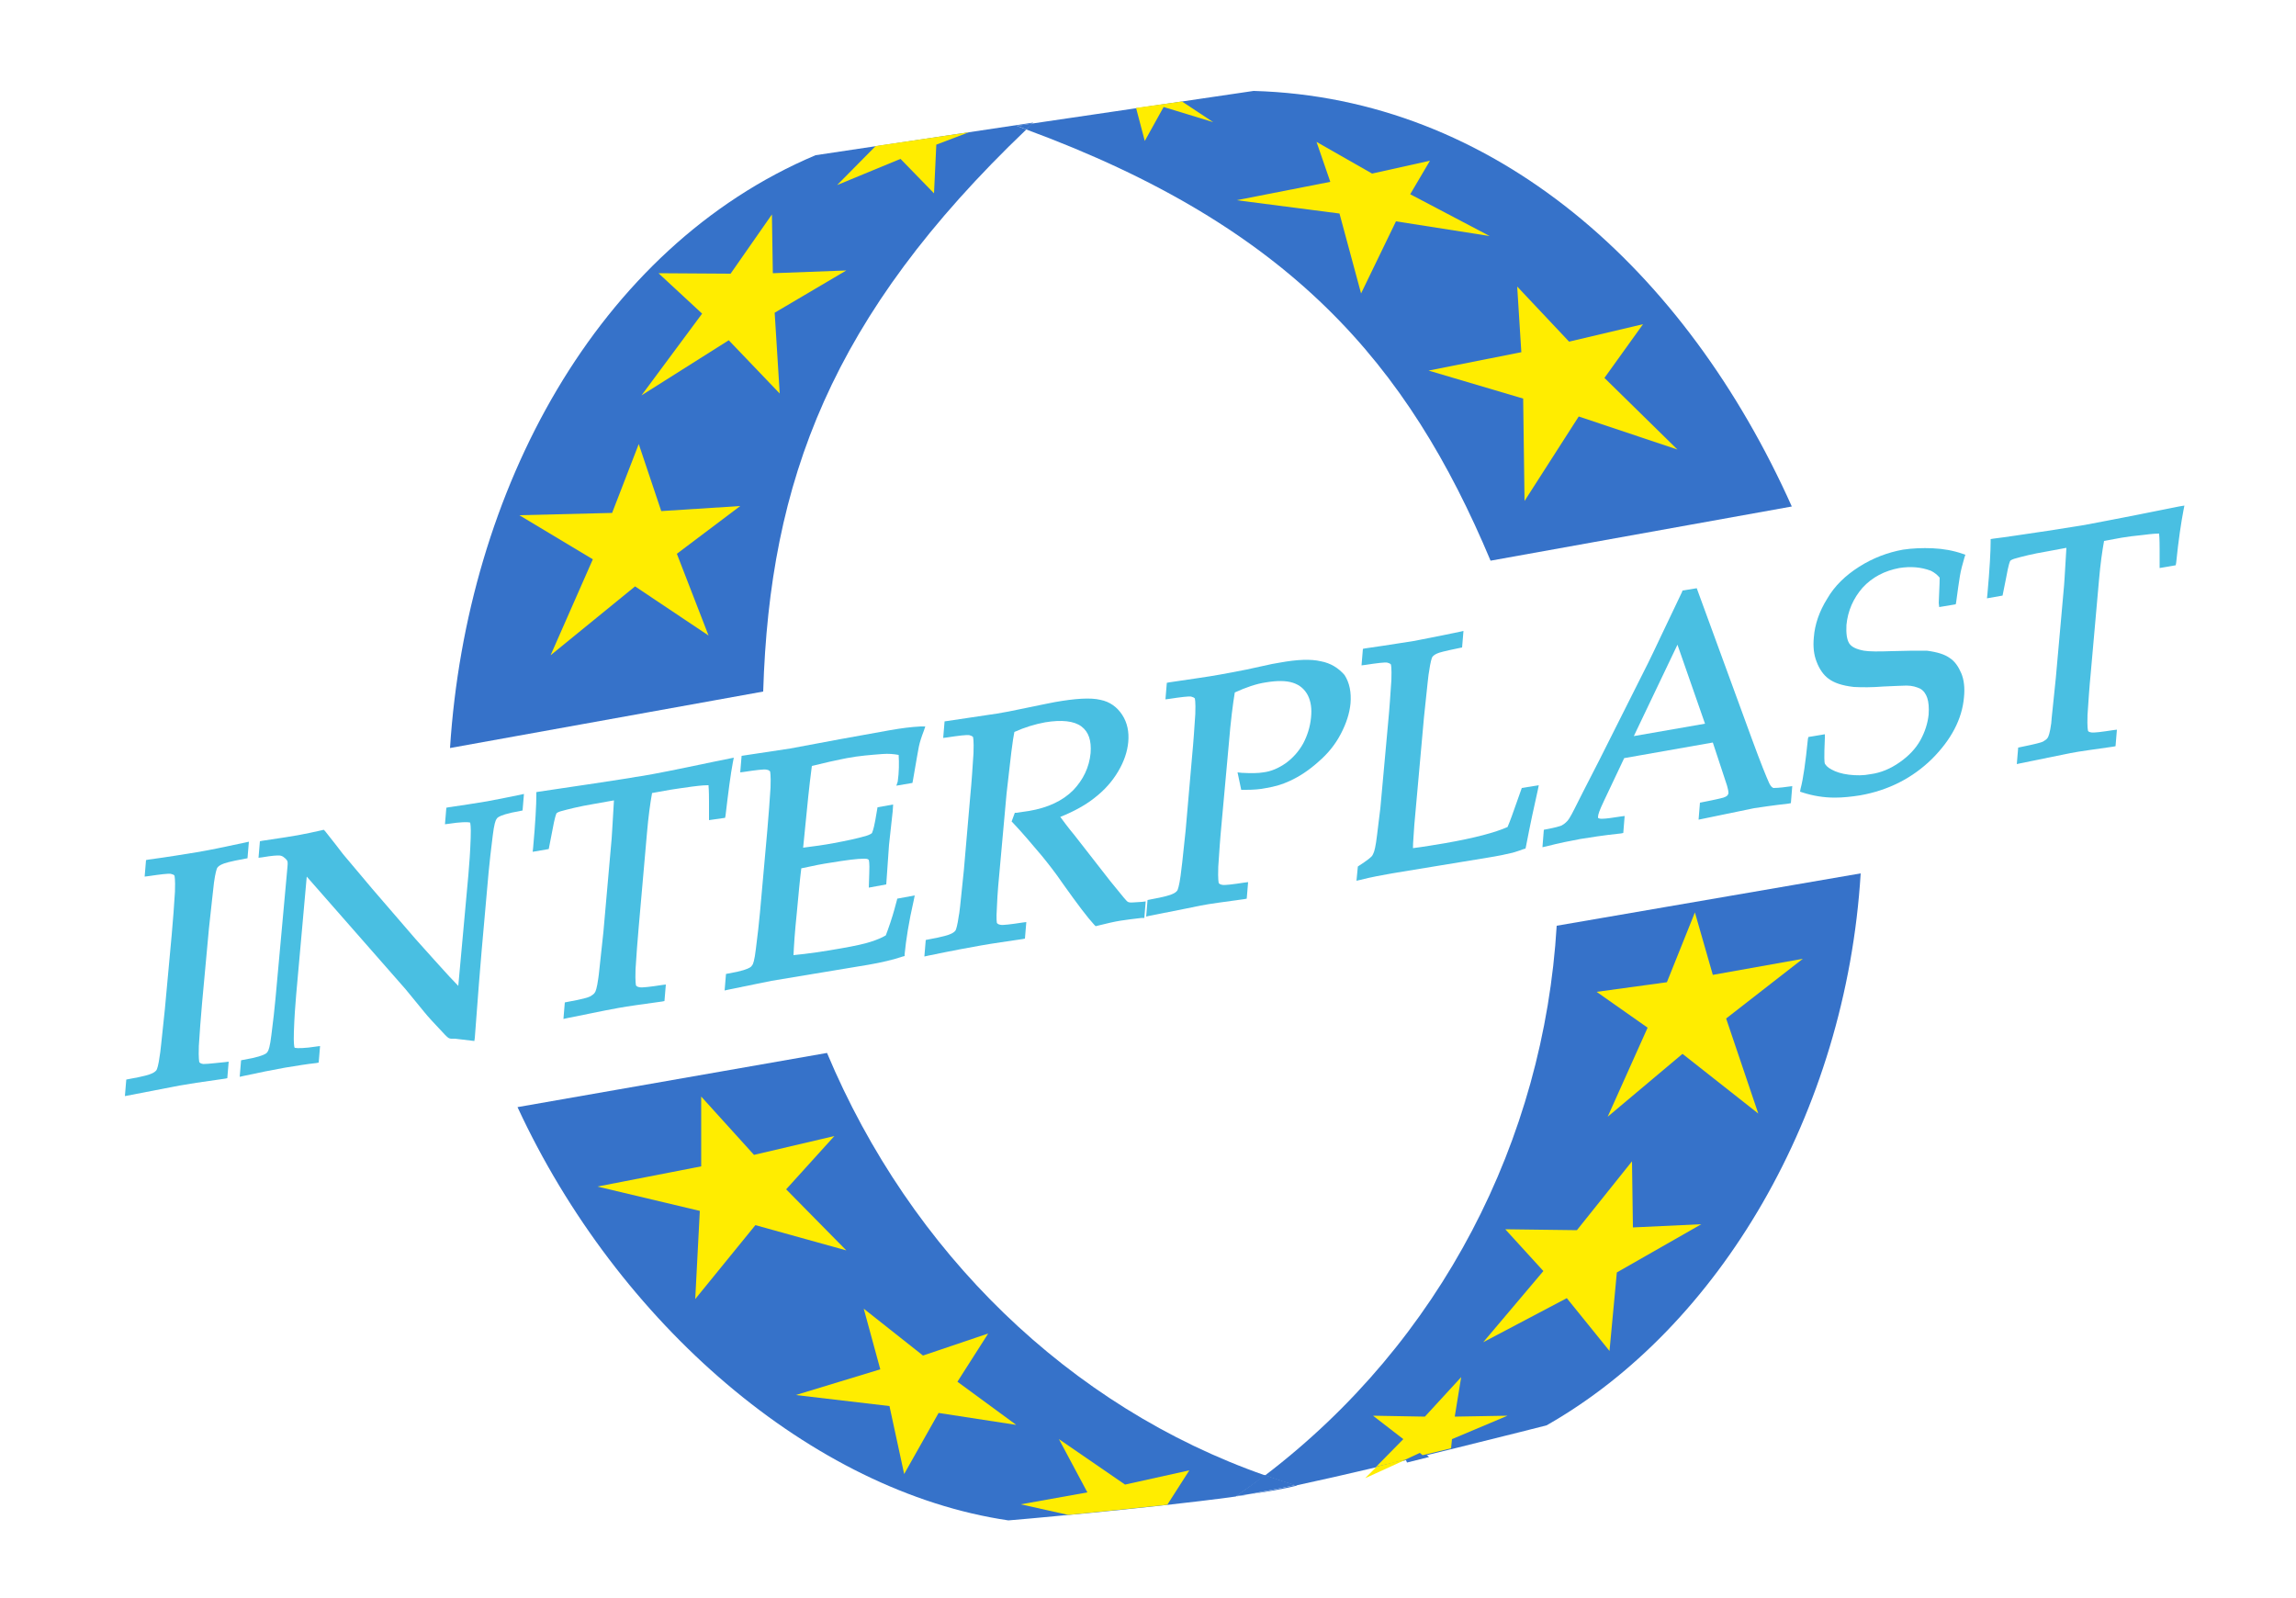 <?xml version="1.0" encoding="utf-8"?>
<!-- Generator: Adobe Illustrator 21.0.2, SVG Export Plug-In . SVG Version: 6.00 Build 0)  -->
<svg version="1.1" id="Calque_1" xmlns="http://www.w3.org/2000/svg" xmlns:xlink="http://www.w3.org/1999/xlink" x="0px" y="0px"
	 viewBox="0 0 500 348" style="enable-background:new 0 0 500 348;" xml:space="preserve">
<style type="text/css">
	.st0{fill:#49BFE2;}
	.st1{fill:#3672C9;}
	.st2{fill:#FFED00;}
</style>
<path class="st0" d="M44.5,231.7c-0.1,0-0.2,0-0.3,0c-0.6-0.1-0.7-0.3-0.8-0.4c0-0.1-0.2-0.6-0.1-3.5c0.2-3,0.4-6.1,0.7-9.3
	l1.5-16.3c0.5-4.4,1-9.4,1.1-10c0.3-2.2,0.6-3,0.7-3.2c0.2-0.3,0.6-0.6,1.1-0.8c0.4-0.2,1.6-0.6,5-1.2l0.5-0.1l0.3-3.6l-0.9,0.2
	c-4.6,1-8.1,1.7-10.5,2.1c-2.5,0.4-6,1-10.5,1.6l-0.5,0.1l-0.3,3.6l0.8-0.1c2.7-0.4,4.4-0.6,4.9-0.5c0.4,0.1,0.7,0.2,0.8,0.4
	c0,0.1,0.2,0.6,0.1,3.5c-0.2,3-0.4,6.1-0.7,9.3l-1.5,16.3c-0.8,7.6-1,9.6-1.1,10c-0.3,2.3-0.6,3-0.7,3.2c-0.2,0.3-0.6,0.6-1.1,0.8
	c-0.4,0.2-1.6,0.6-5,1.2l-0.5,0.1l-0.3,3.6l11.9-2.3c1.6-0.3,4.9-0.8,9.9-1.5l0.5-0.1l0.3-3.6l-0.8,0.1
	C46.9,231.5,45.3,231.7,44.5,231.7z"/>
<path class="st0" d="M106.1,174.5c-2.9,0.5-5.7,0.9-8.4,1.3l-0.5,0.1l-0.3,3.6l0.8-0.1c2.5-0.4,4.2-0.4,4.5-0.3
	c0.2,0,0.2,0.1,0.2,0.1c0,0.1,0.2,0.7,0.1,3.3c-0.1,3-0.3,5.7-0.5,8l-2.2,24.2c-0.6-0.6-1.2-1.3-2-2.1c-1.8-2-4.2-4.6-7.3-8.1
	l-9.4-10.9l-6.4-7.6c-0.8-1.1-2.1-2.7-3.9-5l-0.3-0.3l-0.4,0.1c-1.8,0.4-3.6,0.8-5.3,1.1c-1.1,0.2-3.6,0.6-7.7,1.2l-0.5,0.1
	l-0.3,3.6l0.8-0.1c2.3-0.4,3.2-0.4,3.6-0.4l0,0c0.4,0,0.7,0.1,1,0.3c0.7,0.5,0.9,0.9,0.9,1c0,0,0.1,0.3,0,1.2L60,217.4
	c-0.2,2.2-0.5,4.9-0.9,8c-0.3,2.5-0.6,3.3-0.8,3.6c-0.1,0.2-0.3,0.4-0.5,0.5c-0.5,0.3-1.8,0.8-4.8,1.3l-0.5,0.1l-0.3,3.6l0.9-0.2
	c3.2-0.7,6.2-1.3,9-1.8c2.5-0.4,4.8-0.8,6.8-1l0.5-0.1l0.3-3.6l-0.8,0.1c-2.5,0.4-4.2,0.4-4.6,0.3c-0.1,0-0.2-0.1-0.2-0.2
	s-0.2-0.7-0.1-3.3c0.1-3.1,0.3-5.8,0.5-8.1l2.3-25.7l21.5,24.5l4.1,5c0.8,1,2.1,2.4,3.9,4.3c0.9,1,1.2,1.2,1.3,1.3
	c0.2,0.1,0.4,0.2,0.7,0.2h0.8l4.2,0.5l0.1-0.7c0.7-9.5,1.2-15.7,1.5-19.1l1.5-16.9c0.2-2.2,0.5-4.8,0.9-8c0.3-2.5,0.6-3.3,0.8-3.6
	c0.1-0.2,0.3-0.4,0.5-0.5c0.5-0.3,1.8-0.8,4.7-1.3l0.5-0.1l0.3-3.6l-0.9,0.2C111.2,173.5,108.8,174,106.1,174.5z"/>
<path class="st0" d="M157.9,178.1l0.1-0.5c0.6-5.1,1.1-9,1.6-11.6l0.2-1l-1,0.2c-1.9,0.4-5,1-9.2,1.9c-5.8,1.2-9.6,1.9-11.2,2.1
	c-1.5,0.3-4.5,0.7-8.9,1.4c-5.5,0.8-9.5,1.4-12.1,1.8l-0.6,0.1v0.6c0,2.1-0.2,6-0.7,11.5l-0.1,0.9l3.5-0.6l0.8-4.1
	c0.5-2.8,0.8-3.5,0.9-3.7c0,0,0.2-0.2,0.8-0.4c1.8-0.5,4.2-1.1,7.2-1.6l4.5-0.8l-0.3,5.1c-0.1,1.1-0.1,2.2-0.2,3.2l-1.8,20.4
	c-0.7,6.3-1,9.5-1.1,10c-0.3,2.2-0.6,3-0.8,3.2c-0.2,0.3-0.5,0.5-1,0.8c-0.4,0.2-1.6,0.6-5,1.2l-0.5,0.1l-0.3,3.6l0.9-0.2
	c7.9-1.6,10.4-2.1,11.1-2.2c2.1-0.4,5.3-0.8,9.5-1.4l0.5-0.1l0.3-3.6l-0.8,0.1c-2.6,0.4-4.3,0.6-4.9,0.5c-0.6-0.1-0.7-0.3-0.8-0.4
	c0-0.1-0.2-0.6-0.1-3.5c0.2-3,0.4-6.1,0.7-9.3l1.8-20.5c0.3-3.5,0.7-6.4,1.1-8.6l3.9-0.7c1.1-0.2,2.8-0.4,4.8-0.7
	c2.3-0.3,3.1-0.3,3.4-0.3c0.1,0,0.2,0,0.2,0s0,0.1,0,0.2s0.1,0.8,0.1,3.3v4.1L157.9,178.1z"/>
<path class="st0" d="M195.2,171.1l3.5-0.6l0.1-0.5c0.8-4.6,1.2-7,1.3-7.4c0.2-1,0.6-2.2,1.1-3.5l0.3-0.9h-1
	c-2.1,0.1-4.3,0.4-6.6,0.8s-6,1.1-11.1,2l-10.7,2l-10.6,1.6l-0.3,3.6l0.8-0.1c2.6-0.4,4.3-0.6,4.9-0.5c0.6,0.1,0.7,0.3,0.8,0.4
	c0,0.1,0.2,0.6,0.1,3.5c-0.2,2.9-0.4,6-0.7,9.3l-1.6,17.9c-0.2,2.2-0.5,4.9-0.9,8c-0.3,2.5-0.6,3.3-0.8,3.5
	c-0.1,0.2-0.3,0.4-0.5,0.5c-0.5,0.3-1.7,0.8-4.7,1.3l-0.5,0.1l-0.3,3.6l0.9-0.2c3.8-0.8,8.9-1.8,9.3-1.9l21.1-3.5
	c2.9-0.5,5.4-1.1,7.5-1.8l0.4-0.1v-0.4c0.3-3.1,0.9-7,2-11.8l0.2-1l-3.8,0.7l-0.1,0.4c-0.3,1.1-0.7,2.7-1.4,4.8
	c-0.4,1.1-0.7,2.1-1,2.8c-1,0.6-2.1,1-3.3,1.4s-3.4,0.9-6.3,1.4c-3.9,0.7-7.4,1.2-10.5,1.5c0.1-2.2,0.3-5.2,0.7-9
	c0.4-4.3,0.7-7.6,1-9.9c2.7-0.6,4.8-1,6.2-1.2c3.6-0.6,6-0.9,7.4-0.9h0.2c0.5,0,0.8,0.1,0.9,0.3c0,0,0.2,0.5,0.1,2.8l-0.1,3.2
	l3.8-0.7l0.6-8.6l0.8-7.3l0.1-1.5l-3.4,0.6l-0.5,2.9c-0.4,2.2-0.7,2.6-0.7,2.7c-0.1,0.1-0.3,0.3-1.2,0.6c-2,0.6-4.4,1.1-7.1,1.6
	c-2.1,0.4-4.3,0.7-6.7,1l1.1-11c0.2-2.1,0.5-4.4,0.8-6.8c0.9-0.2,2.1-0.5,3.8-0.9c1.9-0.4,3.2-0.7,3.8-0.8c2.6-0.5,5.2-0.7,7.8-0.9
	c1.3-0.1,2.4,0,3.5,0.2c0.1,1.7,0.1,3.7-0.2,5.8L195.2,171.1z"/>
<path class="st0" d="M245.9,196.5c-0.1,0-0.2-0.1-0.3-0.1c-0.2-0.1-0.9-0.9-3.8-4.5l-7.8-10c-1.5-1.8-2.5-3.2-3.1-4
	c3-1.2,5.5-2.6,7.4-4.1c2.2-1.7,3.9-3.6,5.2-5.8c1.3-2.2,2-4.3,2.2-6.4c0.2-2.2-0.2-4.2-1.3-5.9c-1.1-1.7-2.7-2.9-4.8-3.3
	c-2.1-0.5-5.4-0.3-9.9,0.5c-0.6,0.1-2.5,0.5-6.4,1.3c-2.8,0.6-4.9,1-6.2,1.2l-11.4,1.7l-0.3,3.6l0.8-0.1c2.6-0.4,4.3-0.6,4.9-0.5
	c0.4,0.1,0.6,0.2,0.8,0.4c0,0.1,0.2,0.6,0.1,3.5c-0.2,3.1-0.4,6.2-0.7,9.3l-1.4,16.2c-0.8,8-1,9.6-1.1,9.9c-0.3,2.2-0.6,3-0.7,3.2
	c-0.2,0.3-0.6,0.6-1.1,0.8c-0.4,0.2-1.6,0.6-4.9,1.2l-0.5,0.1l-0.3,3.6l0.9-0.2c5.3-1.1,9.1-1.8,11.4-2.2c2.8-0.5,5.8-0.9,9.1-1.4
	l0.5-0.1l0.3-3.6l-0.8,0.1c-2.6,0.4-4.3,0.6-4.8,0.5c-0.6-0.1-0.7-0.3-0.8-0.4c0-0.1-0.2-0.6,0-3.5c0.1-2.9,0.4-6,0.7-9.2l1.4-15.5
	c0.5-4.2,1.1-9.8,1.2-10.2c0.1-1,0.3-2.1,0.5-3.2c2.2-1,4.5-1.7,6.7-2.1c3.6-0.6,6.3-0.3,7.9,0.9c1.6,1.2,2.2,3.1,2,5.8
	c-0.3,3.1-1.6,5.8-3.8,8.1c-2.3,2.3-5.5,3.8-9.6,4.5c-0.6,0.1-1.5,0.2-2.7,0.4H221l-0.7,1.9l0.3,0.3c2,2.1,4.1,4.6,6.3,7.2
	c1.3,1.6,2.9,3.6,4.6,6.1c3.2,4.5,5.4,7.4,6.8,8.9l0.3,0.3l0.4-0.1c2-0.5,3.7-0.9,5-1.1c1.3-0.2,2.8-0.4,4.6-0.6h0.6l0.3-3.6
	l-0.8,0.1C246.9,196.5,246.2,196.6,245.9,196.5z"/>
<path class="st0" d="M287.6,144c-2.1-0.5-5.1-0.4-8.9,0.3c-0.5,0.1-1.1,0.2-1.7,0.3l-5.5,1.2c-2.1,0.4-4,0.8-5.8,1.1
	c-2.7,0.5-6.5,1-11.1,1.7l-0.5,0.1l-0.3,3.6l0.8-0.1c2.6-0.4,4.3-0.6,4.8-0.5c0.4,0.1,0.6,0.2,0.8,0.4c0,0.1,0.2,0.6,0.1,3.4
	c-0.2,3-0.4,6.1-0.7,9.2l-1.4,16.1c-0.6,5.8-1,9.4-1.1,9.9c-0.3,2.2-0.6,3-0.7,3.2c-0.2,0.3-0.6,0.6-1.1,0.8
	c-0.4,0.2-1.6,0.6-4.9,1.2l-0.5,0.1l-0.3,3.6l0.9-0.2c6.5-1.3,10.2-2,11-2.2c2-0.4,5.2-0.8,9.5-1.4l0.5-0.1l0.3-3.6l-0.8,0.1
	c-2.6,0.4-4.3,0.6-4.8,0.5c-0.6-0.1-0.7-0.3-0.8-0.4c0-0.1-0.2-0.6-0.1-3.5c0.2-3,0.4-6.1,0.7-9.2l1.6-17.6c0.4-5,0.9-8.8,1.3-11.2
	c2.4-1.1,4.7-1.9,6.8-2.2c2.4-0.4,4.4-0.4,5.9,0.1s2.5,1.4,3.2,2.7c0.7,1.4,0.9,3,0.7,4.9c-0.2,2-0.8,3.9-1.7,5.6
	c-1,1.8-2.3,3.2-3.8,4.3c-1.6,1.1-3.2,1.8-4.9,2c-1.1,0.2-2.7,0.2-4.7,0.1l-0.9-0.1l0.8,3.8h1c1.6,0,3.1-0.1,4.5-0.4
	c1.8-0.3,3.5-0.8,5-1.5c2.2-1,4.3-2.4,6.3-4.2c2.1-1.8,3.7-3.8,4.9-6.1c1.2-2.3,1.9-4.5,2.1-6.6c0.2-2.4-0.2-4.5-1.3-6.2
	C291.5,145.5,289.8,144.4,287.6,144z"/>
<path class="st0" d="M329.2,177.8c-0.3,0.8-0.6,1.6-0.9,2.3c-2.7,1.2-7.2,2.4-13.5,3.5c-2.4,0.4-4.7,0.8-7.1,1.1
	c0-1.4,0.2-3.1,0.3-5.1l2.1-23.4c0.8-7.6,1-9.6,1.1-9.9c0.3-2.2,0.6-3,0.7-3.2c0.2-0.3,0.6-0.6,1.1-0.8c0.4-0.2,1.5-0.5,4.9-1.2
	l0.5-0.1l0.3-3.6l-0.9,0.2c-5.2,1.1-8.5,1.7-10,2c-1.4,0.2-4.9,0.8-10.5,1.6l-0.5,0.1l-0.3,3.6l0.8-0.1c2.6-0.4,4.3-0.6,4.8-0.5
	c0.4,0.1,0.6,0.2,0.8,0.4c0,0.1,0.2,0.6,0.1,3.4c-0.2,3-0.4,6.1-0.7,9.2l-1.7,18.7c-0.1,0.6-0.3,2.6-0.7,5.7
	c-0.3,2.6-0.6,3.7-0.8,4.1c-0.1,0.2-0.2,0.5-0.4,0.7c-0.3,0.3-1,0.9-2.7,2l-0.3,0.2l-0.3,3.1l0.9-0.2c2.3-0.6,4.6-1,6.8-1.4
	l20.7-3.4c2.5-0.4,4.4-0.8,5.6-1.1c0.6-0.2,1.4-0.4,2.4-0.8l0.4-0.1l0.1-0.4c0.9-4.7,1.8-8.9,2.6-12.4l0.2-1l-3.7,0.6L329.2,177.8z"
	/>
<path class="st0" d="M386.2,171.6c-0.3-0.1-0.6-0.4-0.9-1c-0.6-1.3-1.9-4.5-3.8-9.7l-12-32.8l-3.1,0.5l-0.1,0.3
	c-3.8,7.9-6.2,13.1-7.4,15.5l-10.6,21.1c-3,5.8-4.9,9.6-5.4,10.6c-1,2-1.5,2.7-1.8,2.9c-0.4,0.4-0.7,0.6-1.1,0.8
	c-0.3,0.1-1.1,0.4-3.3,0.8l-0.5,0.1l-0.3,3.8l0.9-0.2c2.7-0.7,5.2-1.2,7.4-1.6c1.9-0.3,4.9-0.8,8.8-1.2l0.5-0.1l0.3-3.7l-0.8,0.1
	c-1.9,0.3-3.3,0.5-4.1,0.5h-0.2c-0.3,0-0.6-0.1-0.7-0.2c0,0,0-0.1,0-0.2c0-0.5,0.3-1.4,1.3-3.5l4.4-9.3l19.3-3.4l3.1,9.4
	c0.2,0.7,0.3,1.2,0.3,1.6c0,0.2-0.1,0.3-0.2,0.5c-0.1,0.1-0.3,0.3-0.9,0.5c-0.4,0.1-1.5,0.4-4.6,1l-0.5,0.1l-0.3,3.7L382,176
	c1.4-0.2,3.9-0.6,7.5-1l0.5-0.1l0.3-3.7l-0.8,0.1C387.5,171.6,386.3,171.6,386.2,171.6z M371.3,157.6l-15.5,2.7l9.5-19.9
	L371.3,157.6z"/>
<path class="st0" d="M422.3,132.2l3.6-0.6l0.1-0.5c0.3-2.4,0.6-4.3,0.8-5.6c0.2-1.3,0.6-2.7,1-4.1l0.2-0.6l-0.6-0.2
	c-2-0.7-4.2-1.1-6.5-1.2c-2.3-0.1-4.5,0-6.5,0.3c-3.3,0.6-6.5,1.8-9.5,3.7c-3,1.9-5.4,4.2-7,7c-1.7,2.7-2.7,5.6-2.9,8.4
	c-0.2,2,0,3.8,0.6,5.3c0.6,1.6,1.5,2.9,2.6,3.7c1.2,0.9,2.9,1.5,5.5,1.8c1.8,0.1,4,0.1,6.5-0.1c2.5-0.1,4.2-0.2,5-0.2
	c1.2,0,2.2,0.3,3,0.7c0.7,0.4,1.2,1.1,1.5,2c0.3,0.9,0.4,2.1,0.3,3.6c-0.2,1.9-0.8,3.8-1.8,5.6c-1,1.8-2.5,3.4-4.5,4.8
	s-4.1,2.3-6.4,2.6c-1.5,0.3-3.1,0.3-4.7,0.1c-1.6-0.2-2.8-0.6-3.7-1.1c-1-0.5-1.3-1-1.5-1.3c-0.1-0.2-0.2-1.2,0-5.6v-0.8l-3.6,0.6
	l-0.1,0.5c-0.5,4.9-1,8.6-1.6,10.8l-0.1,0.6l0.6,0.2c2.2,0.7,4.5,1.1,7,1.1c1.7,0,3.6-0.2,5.5-0.5c6.2-1.1,11.4-3.8,15.6-7.9
	c4.2-4.2,6.6-8.7,7-13.5c0.2-2,0-3.8-0.6-5.2c-0.6-1.4-1.4-2.6-2.5-3.3c-1.1-0.8-2.7-1.3-5-1.6c-2.3,0-4.9,0-7.7,0.1
	c-2.8,0.1-4.8,0.1-6-0.1c-1.6-0.3-2.7-0.8-3.2-1.6c-0.5-0.8-0.7-2.1-0.6-4c0.3-3.1,1.5-5.8,3.5-8.1c2.1-2.3,4.8-3.7,8-4.3
	c2.5-0.4,4.8-0.2,6.9,0.6c0.8,0.4,1.4,0.9,1.9,1.5c0,0.3,0,1.4-0.2,5.5L422.3,132.2z"/>
<path class="st0" d="M474.5,110.3c-1.9,0.4-4.9,1-9,1.8c-5.6,1.1-9.3,1.8-10.9,2.1c-1.5,0.3-4.4,0.7-8.7,1.4
	c-5.4,0.8-9.3,1.4-11.8,1.7l-0.6,0.1v0.6c0,2-0.2,5.9-0.7,11.4l-0.1,0.9l3.4-0.6l0.8-4c0.5-2.8,0.8-3.5,0.9-3.6c0,0,0.2-0.2,0.8-0.4
	c1.7-0.5,4.1-1.1,7.1-1.6l4.3-0.8l-0.3,5c-0.1,1.1-0.1,2.2-0.2,3.1l-1.8,20.2c-0.4,4.2-1,9.3-1,9.9c-0.3,2.2-0.6,2.9-0.8,3.2
	c-0.2,0.3-0.5,0.5-1,0.8c-0.4,0.2-1.5,0.5-4.9,1.2l-0.5,0.1l-0.3,3.6l0.9-0.2c6.3-1.3,9.9-2,10.8-2.2c2-0.4,5.2-0.8,9.3-1.4l0.5-0.1
	l0.3-3.6l-0.8,0.1c-2.6,0.4-4.2,0.6-4.8,0.5c-0.6-0.1-0.7-0.3-0.7-0.4s-0.2-0.6-0.1-3.4c0.2-3,0.4-6.1,0.7-9.1l1.8-20.3
	c0.3-3.5,0.7-6.3,1.1-8.5l3.8-0.7c1.1-0.2,2.7-0.4,4.7-0.6c2.3-0.3,3.1-0.3,3.3-0.3c0.1,0,0.2,0,0.2,0s0,0.1,0,0.2s0.1,0.7,0.1,3.2
	v4.1l3.5-0.6l0.1-0.5c0.5-5,1.1-8.9,1.6-11.5l0.2-1L474.5,110.3z"/>
<path class="st1" d="M282.5,323.5c-0.1,0-0.3-0.1-0.4-0.1c-4.2,0.9-8,1.7-10.8,2.1C275.9,324.9,279.8,324.2,282.5,323.5z"/>
<path class="st1" d="M223.5,28.2c-0.7-0.3-1.4-0.5-2.1-0.8l3.4-0.5c0.1-0.1,0.1-0.1,0.2-0.2l-47.4,7.1c-47.6,20.1-76,73-79.6,129.1
	l68.2-12.3C167.6,104.7,181,68.8,223.5,28.2z"/>
<path class="st1" d="M180.1,229.3l-67.4,11.8c21.8,47.1,64.1,83.7,106.9,90c0,0,29.8-2.5,49.5-5.2c2.2-1.5,4.3-3,6.4-4.6
	C232.9,306.4,198.3,272.7,180.1,229.3z"/>
<path class="st1" d="M269,325.9c0.7-0.1,1.4-0.2,2.3-0.3C270.6,325.6,269.8,325.7,269,325.9C269.1,325.9,269,325.9,269,325.9z"/>
<path class="st1" d="M339,201.6c-2.8,46.7-25.2,90.5-63.5,119.7c2.2,0.8,4.4,1.5,6.7,2.2c21-4.5,54.6-13.1,54.6-13.1
	c37.5-21.3,65.2-67.9,68.4-120.2L339,201.6z"/>
<path class="st1" d="M324.6,122.1l65.6-11.8c-23.1-51.6-64.8-89-117.2-90.5l-48.2,7.1c-0.5,0.4-0.9,0.9-1.3,1.3
	C281,49.4,306.6,79.2,324.6,122.1z"/>
<path class="st1" d="M223.5,28.2c0.4-0.4,0.9-0.8,1.3-1.3l-3.4,0.5C222.1,27.6,222.8,27.9,223.5,28.2z"/>
<path class="st1" d="M269.1,325.8c0.8-0.1,1.5-0.2,2.2-0.3c2.8-0.5,6.6-1.2,10.8-2.1c-2.2-0.7-4.5-1.4-6.7-2.2
	C273.4,322.8,271.2,324.4,269.1,325.8z"/>
<polygon class="st2" points="369.1,198.7 373,212.3 392.6,208.8 375.9,221.8 382.9,242.5 366.4,229.5 350.1,243.2 358.8,223.8 
	347.7,216 363,213.9 "/>
<polygon class="st2" points="355.4,252.9 355.6,267.3 370.5,266.6 352.1,277.1 350.5,294.2 341.2,282.7 323,292.3 336.1,276.8 
	327.8,267.7 343.4,267.9 "/>
<polygon class="st2" points="152.7,238.8 164.2,251.5 181.7,247.4 171.2,259 184.3,272.3 164.5,266.8 151.4,282.9 152.4,263.7 
	130.1,258.4 152.7,254 "/>
<polygon class="st2" points="188.1,285 201,295.2 215.2,290.4 208.5,300.9 221.3,310.3 204.4,307.7 196.9,321 193.7,306.2 
	173.3,303.8 191.7,298.2 "/>
<polygon class="st2" points="139.1,96.7 144,111.3 161.2,110.2 147.4,120.6 154.3,138.4 138.3,127.7 119.9,142.7 129.1,121.8 
	113.1,112.2 133.3,111.7 "/>
<polygon class="st2" points="168.1,46.7 168.3,59.5 184.3,58.9 168.7,68.1 169.8,85.7 158.7,74.1 139.7,86.1 152.9,68.3 143.4,59.5 
	159.1,59.6 "/>
<polygon class="st2" points="330.4,62.4 341.7,74.4 357.8,70.6 349.4,82.3 365.3,97.9 343.8,90.7 332,109.1 331.7,86.8 311.1,80.7 
	331.3,76.7 "/>
<polygon class="st2" points="286.7,30.9 298.8,37.8 311.4,35 307.1,42.3 324.4,51.4 304,48.2 296.4,63.9 291.7,46.5 269.3,43.6 
	289.7,39.6 "/>
<path class="st2" d="M297.3,321.9l9-4.1c-2.2,0.5-4.3,1-6.5,1.6L297.3,321.9z"/>
<polygon class="st2" points="196.1,34.6 203.4,42.1 203.9,31.5 211,28.8 190.7,31.8 182.3,40.3 "/>
<path class="st2" d="M245,323.3l-14.4-9.9l6.2,11.6l-14.5,2.6l10.3,2.3c6.2-0.6,14-1.4,21.6-2.2l4.8-7.5L245,323.3z"/>
<polygon class="st1" points="306.4,318.5 305.9,317.3 309.4,315.7 311.2,317.3 "/>
<path class="st2" d="M328.3,308.3l-11.5,0.2l1.4-8.6l-7.9,8.6l-11.3-0.2l6.6,5.1l-5.9,6c2.2-0.5,4.4-1,6.5-1.6l3-1.4l0.6,0.5
	c2.1-0.5,4.2-1,6.2-1.5l0.2-2L328.3,308.3z"/>
<polygon class="st2" points="253.4,23.3 264.2,26.6 257.4,22.1 247.4,23.5 249.3,30.7 "/>
</svg>
